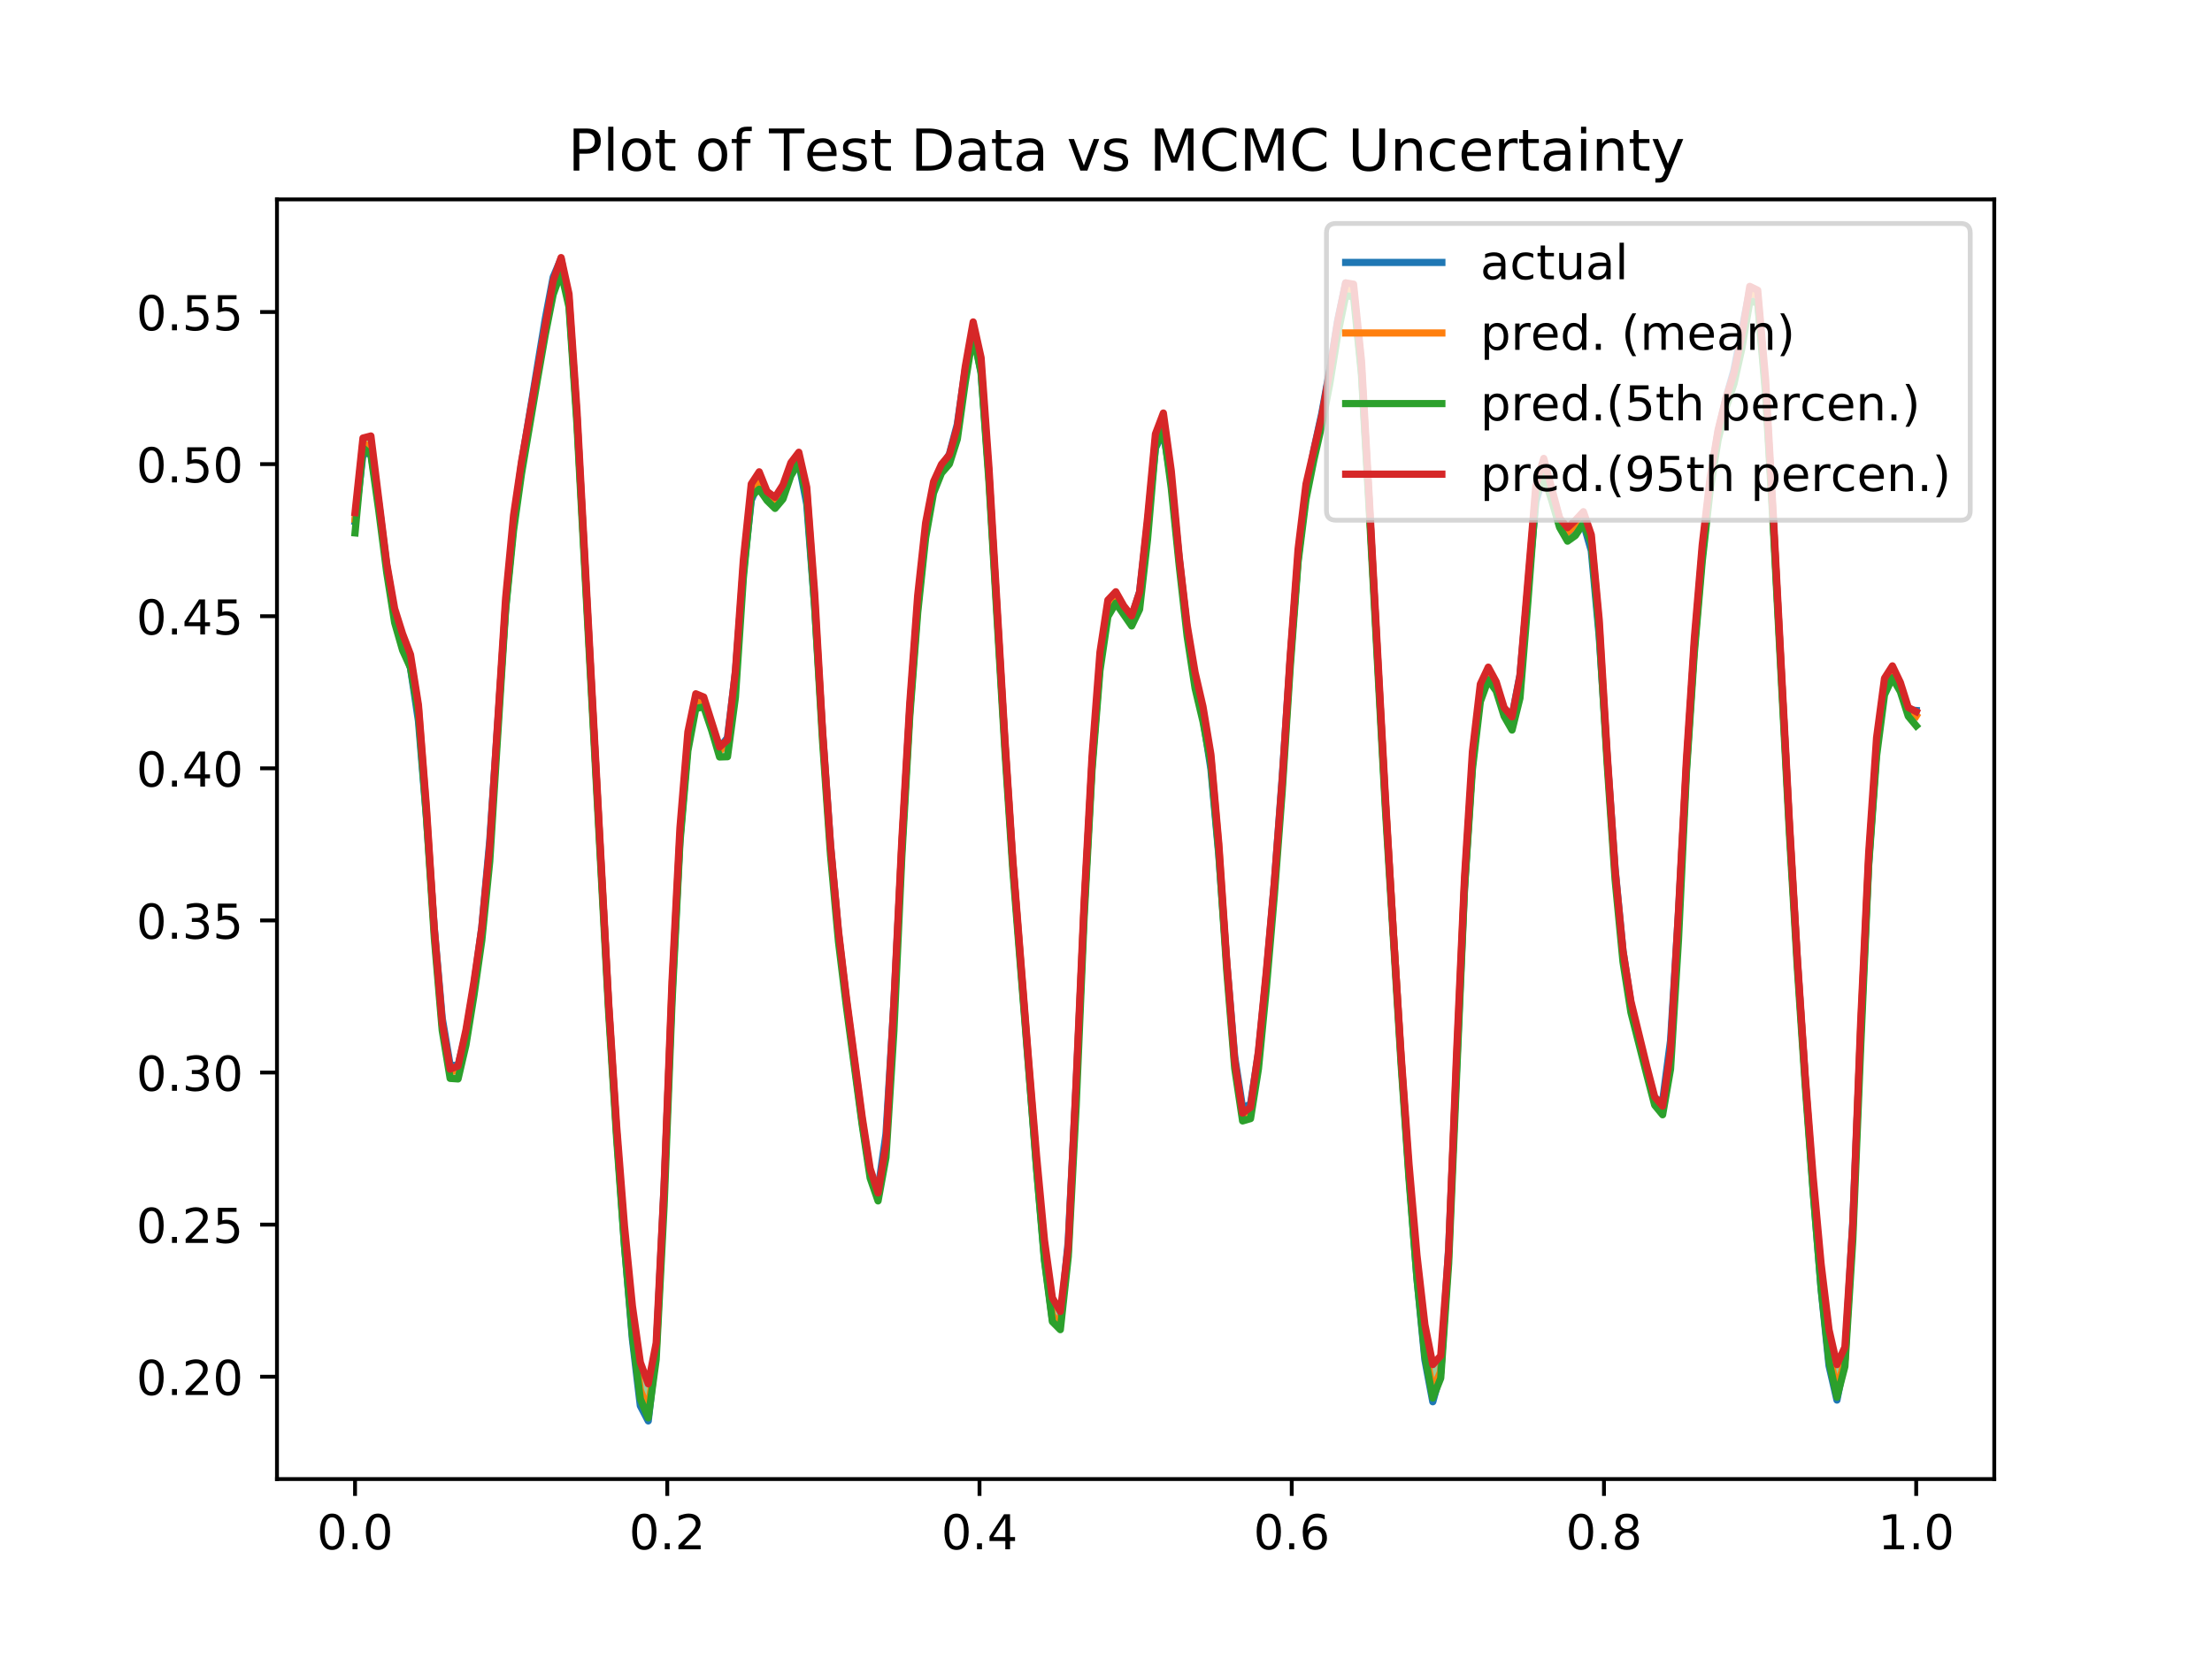 <?xml version="1.0" encoding="utf-8" standalone="no"?>
<!DOCTYPE svg PUBLIC "-//W3C//DTD SVG 1.1//EN"
  "http://www.w3.org/Graphics/SVG/1.1/DTD/svg11.dtd">
<!-- Created with matplotlib (http://matplotlib.org/) -->
<svg height="345pt" version="1.1" viewBox="0 0 460 345" width="460pt" xmlns="http://www.w3.org/2000/svg" xmlns:xlink="http://www.w3.org/1999/xlink">
 <defs>
  <style type="text/css">
*{stroke-linecap:butt;stroke-linejoin:round;}
  </style>
 </defs>
 <g id="figure_1">
  <g id="patch_1">
   <path d="M 0 345.6 
L 460.8 345.6 
L 460.8 0 
L 0 0 
z
" style="fill:#ffffff;"/>
  </g>
  <g id="axes_1">
   <g id="patch_2">
    <path d="M 57.6 307.584 
L 414.72 307.584 
L 414.72 41.472 
L 57.6 41.472 
z
" style="fill:#ffffff;"/>
   </g>
   <g id="PolyCollection_1">
    <path clip-path="url(#pab646704be)" d="M 73.833 106.602 
L 73.833 110.821 
L 75.481 93.166 
L 77.129 94.548 
L 78.777 106.26 
L 80.425 119.095 
L 82.073 129.492 
L 83.721 135.226 
L 85.369 138.865 
L 87.017 148.386 
L 88.665 169.626 
L 90.313 194.982 
L 91.961 214.279 
L 93.609 224.256 
L 95.257 224.369 
L 96.905 217.286 
L 98.553 207.055 
L 100.201 195.523 
L 101.849 179.102 
L 103.497 153.051 
L 105.145 126.848 
L 106.793 110.342 
L 108.441 98.57 
L 110.089 88.546 
L 111.737 79.072 
L 113.385 69.628 
L 115.033 61.261 
L 116.681 56.599 
L 118.329 63.862 
L 119.977 88.243 
L 121.625 119.252 
L 123.273 151.01 
L 124.92 181.8 
L 126.568 210.507 
L 128.216 236.493 
L 129.864 259.095 
L 131.512 277.751 
L 133.16 290.906 
L 134.808 294.85 
L 136.456 282.717 
L 138.104 250.785 
L 139.752 208.433 
L 141.4 175.205 
L 143.048 156.138 
L 144.696 147.35 
L 146.344 146.989 
L 147.992 151.865 
L 149.64 157.417 
L 151.288 157.364 
L 152.936 145.001 
L 154.584 120.185 
L 156.232 103.183 
L 157.88 101.737 
L 159.528 104.101 
L 161.176 105.723 
L 162.824 103.773 
L 164.472 98.92 
L 166.12 96.207 
L 167.768 103.233 
L 169.416 126.095 
L 171.064 154.24 
L 172.712 177.8 
L 174.36 195.788 
L 176.008 209.306 
L 177.656 221.525 
L 179.304 233.975 
L 180.952 244.981 
L 182.6 249.735 
L 184.248 240.686 
L 185.896 214.37 
L 187.544 178.078 
L 189.192 148.986 
L 190.84 127.426 
L 192.488 111.865 
L 194.136 102.532 
L 195.784 98.399 
L 197.432 96.494 
L 199.08 91.334 
L 200.728 79.549 
L 202.376 69.495 
L 204.024 77.584 
L 205.672 100.365 
L 207.32 128.096 
L 208.968 156.001 
L 210.616 180.897 
L 212.264 202.204 
L 213.912 222.176 
L 215.56 243.089 
L 217.208 262.172 
L 218.856 274.849 
L 220.504 276.511 
L 222.152 261.352 
L 223.8 229.929 
L 225.448 190.895 
L 227.096 160.112 
L 228.744 139.468 
L 230.392 128.23 
L 232.04 125.418 
L 233.688 127.717 
L 235.336 130.169 
L 236.984 126.72 
L 238.632 112.229 
L 240.28 93.001 
L 241.928 89.148 
L 243.576 101.525 
L 245.224 117.603 
L 246.872 132.333 
L 248.52 143.114 
L 250.168 150.034 
L 251.816 158.931 
L 253.464 177.396 
L 255.112 201.9 
L 256.76 222.116 
L 258.408 233.106 
L 260.056 232.625 
L 261.704 222.258 
L 263.352 205.416 
L 265 186.284 
L 266.648 164.487 
L 268.296 138.958 
L 269.944 116.9 
L 271.592 103.798 
L 273.24 95.576 
L 274.888 88.373 
L 276.536 79.803 
L 278.184 69.591 
L 279.832 61.55 
L 281.48 61.662 
L 283.128 77.88 
L 284.776 106.749 
L 286.424 137.916 
L 288.072 167.78 
L 289.72 195.44 
L 291.368 221.333 
L 293.016 245.197 
L 294.664 265.826 
L 296.312 281.914 
L 297.96 290.729 
L 299.608 286.598 
L 301.256 262.782 
L 302.904 224.443 
L 304.552 184.89 
L 306.2 159.954 
L 307.848 145.92 
L 309.496 141.357 
L 311.144 143.692 
L 312.792 148.946 
L 314.44 151.817 
L 316.088 145.168 
L 317.736 125.126 
L 319.384 103.302 
L 321.032 99.017 
L 322.68 104.032 
L 324.328 109.671 
L 325.976 112.54 
L 327.624 111.361 
L 329.272 108.833 
L 330.92 112.863 
L 332.568 131.385 
L 334.216 158.803 
L 335.864 182.877 
L 337.512 200.028 
L 339.16 210.534 
L 340.808 217.177 
L 342.456 223.497 
L 344.104 229.821 
L 345.752 231.822 
L 347.4 222.331 
L 349.047 195.553 
L 350.695 160.816 
L 352.343 135.81 
L 353.991 116.688 
L 355.639 101.922 
L 357.287 91.496 
L 358.935 84.79 
L 360.583 79.831 
L 362.231 72.452 
L 363.879 62.723 
L 365.527 62.897 
L 367.175 82.232 
L 368.823 110.647 
L 370.471 142.298 
L 372.119 173.352 
L 373.767 201.322 
L 375.415 225.849 
L 377.063 247.951 
L 378.711 267.82 
L 380.359 283.128 
L 382.007 290.551 
L 383.655 284.186 
L 385.303 257.818 
L 386.951 217.547 
L 388.599 180.041 
L 390.247 157.228 
L 391.895 144.502 
L 393.543 140.951 
L 395.191 143.835 
L 396.839 148.953 
L 398.487 150.93 
L 398.487 147.993 
L 398.487 147.993 
L 396.839 147.125 
L 395.191 141.915 
L 393.543 138.474 
L 391.895 141.048 
L 390.247 153.4 
L 388.599 177.476 
L 386.951 212.294 
L 385.303 254.577 
L 383.655 280.147 
L 382.007 283.78 
L 380.359 276.519 
L 378.711 262.842 
L 377.063 244.87 
L 375.415 223.845 
L 373.767 199.238 
L 372.119 170.851 
L 370.471 139.569 
L 368.823 108.067 
L 367.175 78.965 
L 365.527 60.358 
L 363.879 59.555 
L 362.231 69.75 
L 360.583 77.585 
L 358.935 82.766 
L 357.287 89.417 
L 355.639 99.272 
L 353.991 113.318 
L 352.343 132.826 
L 350.695 158.081 
L 349.047 189.548 
L 347.4 218.402 
L 345.752 230.022 
L 344.104 228.095 
L 342.456 221.758 
L 340.808 215.215 
L 339.16 208.228 
L 337.512 197.773 
L 335.864 180.939 
L 334.216 156.617 
L 332.568 128.919 
L 330.92 111.215 
L 329.272 106.41 
L 327.624 108.182 
L 325.976 109.742 
L 324.328 107.696 
L 322.68 101.387 
L 321.032 95.335 
L 319.384 101.061 
L 317.736 120.297 
L 316.088 140.477 
L 314.44 149.087 
L 312.792 147.15 
L 311.144 141.773 
L 309.496 138.738 
L 307.848 142.261 
L 306.2 156.29 
L 304.552 182.523 
L 302.904 219.095 
L 301.256 260.073 
L 299.608 281.941 
L 297.96 283.769 
L 296.312 275.45 
L 294.664 261.025 
L 293.016 242.123 
L 291.368 219.364 
L 289.72 193.401 
L 288.072 165.205 
L 286.424 135.157 
L 284.776 104.023 
L 283.128 75.016 
L 281.48 59.094 
L 279.832 58.828 
L 278.184 66.871 
L 276.536 77.191 
L 274.888 86.373 
L 273.24 93.364 
L 271.592 100.66 
L 269.944 114.198 
L 268.296 136.576 
L 266.648 162.176 
L 265 183.594 
L 263.352 201.91 
L 261.704 218.566 
L 260.056 230.291 
L 258.408 231.469 
L 256.76 220.46 
L 255.112 199.947 
L 253.464 175.52 
L 251.816 156.886 
L 250.168 146.936 
L 248.52 139.809 
L 246.872 129.933 
L 245.224 115.763 
L 243.576 97.932 
L 241.928 85.891 
L 240.28 90.239 
L 238.632 107.742 
L 236.984 123.117 
L 235.336 128.085 
L 233.688 125.984 
L 232.04 123.062 
L 230.392 124.796 
L 228.744 135.628 
L 227.096 157.215 
L 225.448 187.619 
L 223.8 224.738 
L 222.152 259.079 
L 220.504 272.733 
L 218.856 269.91 
L 217.208 257.92 
L 215.56 240.363 
L 213.912 220.574 
L 212.264 200.363 
L 210.616 178.75 
L 208.968 153.532 
L 207.32 125.695 
L 205.672 97.375 
L 204.024 74.378 
L 202.376 66.95 
L 200.728 76.259 
L 199.08 88.752 
L 197.432 94.593 
L 195.784 96.556 
L 194.136 100.166 
L 192.488 108.738 
L 190.84 123.818 
L 189.192 146.211 
L 187.544 174.669 
L 185.896 208.418 
L 184.248 237.887 
L 182.6 248.079 
L 180.952 243.002 
L 179.304 232.313 
L 177.656 219.933 
L 176.008 207.385 
L 174.36 193.534 
L 172.712 175.711 
L 171.064 152.075 
L 169.416 123.333 
L 167.768 101.328 
L 166.12 94.049 
L 164.472 96.217 
L 162.824 100.831 
L 161.176 103.422 
L 159.528 102.231 
L 157.88 98.118 
L 156.232 100.634 
L 154.584 116.415 
L 152.936 139.548 
L 151.288 153.886 
L 149.64 155.351 
L 147.992 150.132 
L 146.344 144.954 
L 144.696 144.277 
L 143.048 152.228 
L 141.4 172.185 
L 139.752 204.016 
L 138.104 246.576 
L 136.456 279.289 
L 134.808 287.771 
L 133.16 283.304 
L 131.512 271.589 
L 129.864 254.957 
L 128.216 233.883 
L 126.568 208.409 
L 124.92 179.385 
L 123.273 148.162 
L 121.625 116.464 
L 119.977 85.22 
L 118.329 61.129 
L 116.681 53.568 
L 115.033 58.423 
L 113.385 66.967 
L 111.737 76.639 
L 110.089 86.563 
L 108.441 96.055 
L 106.793 107.165 
L 105.145 124.414 
L 103.497 149.592 
L 101.849 175.84 
L 100.201 192.888 
L 98.553 204.22 
L 96.905 214.138 
L 95.257 221.692 
L 93.609 222.336 
L 91.961 212.59 
L 90.313 193.168 
L 88.665 167.675 
L 87.017 146.592 
L 85.369 136.126 
L 83.721 131.807 
L 82.073 126.571 
L 80.425 117.191 
L 78.777 103.522 
L 77.129 90.666 
L 75.481 91.094 
L 73.833 106.602 
z
" style="fill:#008000;fill-opacity:0.4;"/>
   </g>
   <g id="matplotlib.axis_1">
    <g id="xtick_1">
     <g id="line2d_1">
      <defs>
       <path d="M 0 0 
L 0 3.5 
" id="m52c4282274" style="stroke:#000000;stroke-width:0.8;"/>
      </defs>
      <g>
       <use style="stroke:#000000;stroke-width:0.8;" x="73.833" xlink:href="#m52c4282274" y="307.584"/>
      </g>
     </g>
     <g id="text_1">
      <!-- 0.0 -->
      <defs>
       <path d="M 31.781 66.406 
Q 24.172 66.406 20.328 58.906 
Q 16.5 51.422 16.5 36.375 
Q 16.5 21.391 20.328 13.891 
Q 24.172 6.391 31.781 6.391 
Q 39.453 6.391 43.281 13.891 
Q 47.125 21.391 47.125 36.375 
Q 47.125 51.422 43.281 58.906 
Q 39.453 66.406 31.781 66.406 
M 31.781 74.219 
Q 44.047 74.219 50.516 64.516 
Q 56.984 54.828 56.984 36.375 
Q 56.984 17.969 50.516 8.266 
Q 44.047 -1.422 31.781 -1.422 
Q 19.531 -1.422 13.062 8.266 
Q 6.594 17.969 6.594 36.375 
Q 6.594 54.828 13.062 64.516 
Q 19.531 74.219 31.781 74.219 
" id="DejaVuSans-30"/>
       <path d="M 10.688 12.406 
L 21 12.406 
L 21 0 
L 10.688 0 
z
" id="DejaVuSans-2e"/>
      </defs>
      <g transform="translate(65.881 322.182)scale(0.1 -0.1)">
       <use xlink:href="#DejaVuSans-30"/>
       <use x="63.623" xlink:href="#DejaVuSans-2e"/>
       <use x="95.41" xlink:href="#DejaVuSans-30"/>
      </g>
     </g>
    </g>
    <g id="xtick_2">
     <g id="line2d_2">
      <g>
       <use style="stroke:#000000;stroke-width:0.8;" x="138.764" xlink:href="#m52c4282274" y="307.584"/>
      </g>
     </g>
     <g id="text_2">
      <!-- 0.2 -->
      <defs>
       <path d="M 19.188 8.297 
L 53.609 8.297 
L 53.609 0 
L 7.328 0 
L 7.328 8.297 
Q 12.938 14.109 22.625 23.891 
Q 32.328 33.688 34.812 36.531 
Q 39.547 41.844 41.422 45.531 
Q 43.312 49.219 43.312 52.781 
Q 43.312 58.594 39.234 62.25 
Q 35.156 65.922 28.609 65.922 
Q 23.969 65.922 18.812 64.312 
Q 13.672 62.703 7.812 59.422 
L 7.812 69.391 
Q 13.766 71.781 18.938 73 
Q 24.125 74.219 28.422 74.219 
Q 39.75 74.219 46.484 68.547 
Q 53.219 62.891 53.219 53.422 
Q 53.219 48.922 51.531 44.891 
Q 49.859 40.875 45.406 35.406 
Q 44.188 33.984 37.641 27.219 
Q 31.109 20.453 19.188 8.297 
" id="DejaVuSans-32"/>
      </defs>
      <g transform="translate(130.812 322.182)scale(0.1 -0.1)">
       <use xlink:href="#DejaVuSans-30"/>
       <use x="63.623" xlink:href="#DejaVuSans-2e"/>
       <use x="95.41" xlink:href="#DejaVuSans-32"/>
      </g>
     </g>
    </g>
    <g id="xtick_3">
     <g id="line2d_3">
      <g>
       <use style="stroke:#000000;stroke-width:0.8;" x="203.695" xlink:href="#m52c4282274" y="307.584"/>
      </g>
     </g>
     <g id="text_3">
      <!-- 0.4 -->
      <defs>
       <path d="M 37.797 64.312 
L 12.891 25.391 
L 37.797 25.391 
z
M 35.203 72.906 
L 47.609 72.906 
L 47.609 25.391 
L 58.016 25.391 
L 58.016 17.188 
L 47.609 17.188 
L 47.609 0 
L 37.797 0 
L 37.797 17.188 
L 4.891 17.188 
L 4.891 26.703 
z
" id="DejaVuSans-34"/>
      </defs>
      <g transform="translate(195.743 322.182)scale(0.1 -0.1)">
       <use xlink:href="#DejaVuSans-30"/>
       <use x="63.623" xlink:href="#DejaVuSans-2e"/>
       <use x="95.41" xlink:href="#DejaVuSans-34"/>
      </g>
     </g>
    </g>
    <g id="xtick_4">
     <g id="line2d_4">
      <g>
       <use style="stroke:#000000;stroke-width:0.8;" x="268.625" xlink:href="#m52c4282274" y="307.584"/>
      </g>
     </g>
     <g id="text_4">
      <!-- 0.6 -->
      <defs>
       <path d="M 33.016 40.375 
Q 26.375 40.375 22.484 35.828 
Q 18.609 31.297 18.609 23.391 
Q 18.609 15.531 22.484 10.953 
Q 26.375 6.391 33.016 6.391 
Q 39.656 6.391 43.531 10.953 
Q 47.406 15.531 47.406 23.391 
Q 47.406 31.297 43.531 35.828 
Q 39.656 40.375 33.016 40.375 
M 52.594 71.297 
L 52.594 62.312 
Q 48.875 64.062 45.094 64.984 
Q 41.312 65.922 37.594 65.922 
Q 27.828 65.922 22.672 59.328 
Q 17.531 52.734 16.797 39.406 
Q 19.672 43.656 24.016 45.922 
Q 28.375 48.188 33.594 48.188 
Q 44.578 48.188 50.953 41.516 
Q 57.328 34.859 57.328 23.391 
Q 57.328 12.156 50.688 5.359 
Q 44.047 -1.422 33.016 -1.422 
Q 20.359 -1.422 13.672 8.266 
Q 6.984 17.969 6.984 36.375 
Q 6.984 53.656 15.188 63.938 
Q 23.391 74.219 37.203 74.219 
Q 40.922 74.219 44.703 73.484 
Q 48.484 72.75 52.594 71.297 
" id="DejaVuSans-36"/>
      </defs>
      <g transform="translate(260.674 322.182)scale(0.1 -0.1)">
       <use xlink:href="#DejaVuSans-30"/>
       <use x="63.623" xlink:href="#DejaVuSans-2e"/>
       <use x="95.41" xlink:href="#DejaVuSans-36"/>
      </g>
     </g>
    </g>
    <g id="xtick_5">
     <g id="line2d_5">
      <g>
       <use style="stroke:#000000;stroke-width:0.8;" x="333.556" xlink:href="#m52c4282274" y="307.584"/>
      </g>
     </g>
     <g id="text_5">
      <!-- 0.8 -->
      <defs>
       <path d="M 31.781 34.625 
Q 24.75 34.625 20.719 30.859 
Q 16.703 27.094 16.703 20.516 
Q 16.703 13.922 20.719 10.156 
Q 24.75 6.391 31.781 6.391 
Q 38.812 6.391 42.859 10.172 
Q 46.922 13.969 46.922 20.516 
Q 46.922 27.094 42.891 30.859 
Q 38.875 34.625 31.781 34.625 
M 21.922 38.812 
Q 15.578 40.375 12.031 44.719 
Q 8.5 49.078 8.5 55.328 
Q 8.5 64.062 14.719 69.141 
Q 20.953 74.219 31.781 74.219 
Q 42.672 74.219 48.875 69.141 
Q 55.078 64.062 55.078 55.328 
Q 55.078 49.078 51.531 44.719 
Q 48 40.375 41.703 38.812 
Q 48.828 37.156 52.797 32.312 
Q 56.781 27.484 56.781 20.516 
Q 56.781 9.906 50.312 4.234 
Q 43.844 -1.422 31.781 -1.422 
Q 19.734 -1.422 13.25 4.234 
Q 6.781 9.906 6.781 20.516 
Q 6.781 27.484 10.781 32.312 
Q 14.797 37.156 21.922 38.812 
M 18.312 54.391 
Q 18.312 48.734 21.844 45.562 
Q 25.391 42.391 31.781 42.391 
Q 38.141 42.391 41.719 45.562 
Q 45.312 48.734 45.312 54.391 
Q 45.312 60.062 41.719 63.234 
Q 38.141 66.406 31.781 66.406 
Q 25.391 66.406 21.844 63.234 
Q 18.312 60.062 18.312 54.391 
" id="DejaVuSans-38"/>
      </defs>
      <g transform="translate(325.605 322.182)scale(0.1 -0.1)">
       <use xlink:href="#DejaVuSans-30"/>
       <use x="63.623" xlink:href="#DejaVuSans-2e"/>
       <use x="95.41" xlink:href="#DejaVuSans-38"/>
      </g>
     </g>
    </g>
    <g id="xtick_6">
     <g id="line2d_6">
      <g>
       <use style="stroke:#000000;stroke-width:0.8;" x="398.487" xlink:href="#m52c4282274" y="307.584"/>
      </g>
     </g>
     <g id="text_6">
      <!-- 1.0 -->
      <defs>
       <path d="M 12.406 8.297 
L 28.516 8.297 
L 28.516 63.922 
L 10.984 60.406 
L 10.984 69.391 
L 28.422 72.906 
L 38.281 72.906 
L 38.281 8.297 
L 54.391 8.297 
L 54.391 0 
L 12.406 0 
z
" id="DejaVuSans-31"/>
      </defs>
      <g transform="translate(390.536 322.182)scale(0.1 -0.1)">
       <use xlink:href="#DejaVuSans-31"/>
       <use x="63.623" xlink:href="#DejaVuSans-2e"/>
       <use x="95.41" xlink:href="#DejaVuSans-30"/>
      </g>
     </g>
    </g>
   </g>
   <g id="matplotlib.axis_2">
    <g id="ytick_1">
     <g id="line2d_7">
      <defs>
       <path d="M 0 0 
L -3.5 0 
" id="ma24a7fe8d6" style="stroke:#000000;stroke-width:0.8;"/>
      </defs>
      <g>
       <use style="stroke:#000000;stroke-width:0.8;" x="57.6" xlink:href="#ma24a7fe8d6" y="286.299"/>
      </g>
     </g>
     <g id="text_7">
      <!-- 0.20 -->
      <g transform="translate(28.334 290.099)scale(0.1 -0.1)">
       <use xlink:href="#DejaVuSans-30"/>
       <use x="63.623" xlink:href="#DejaVuSans-2e"/>
       <use x="95.41" xlink:href="#DejaVuSans-32"/>
       <use x="159.033" xlink:href="#DejaVuSans-30"/>
      </g>
     </g>
    </g>
    <g id="ytick_2">
     <g id="line2d_8">
      <g>
       <use style="stroke:#000000;stroke-width:0.8;" x="57.6" xlink:href="#ma24a7fe8d6" y="254.669"/>
      </g>
     </g>
     <g id="text_8">
      <!-- 0.25 -->
      <defs>
       <path d="M 10.797 72.906 
L 49.516 72.906 
L 49.516 64.594 
L 19.828 64.594 
L 19.828 46.734 
Q 21.969 47.469 24.109 47.828 
Q 26.266 48.188 28.422 48.188 
Q 40.625 48.188 47.75 41.5 
Q 54.891 34.812 54.891 23.391 
Q 54.891 11.625 47.562 5.094 
Q 40.234 -1.422 26.906 -1.422 
Q 22.312 -1.422 17.547 -0.641 
Q 12.797 0.141 7.719 1.703 
L 7.719 11.625 
Q 12.109 9.234 16.797 8.062 
Q 21.484 6.891 26.703 6.891 
Q 35.156 6.891 40.078 11.328 
Q 45.016 15.766 45.016 23.391 
Q 45.016 31 40.078 35.438 
Q 35.156 39.891 26.703 39.891 
Q 22.75 39.891 18.812 39.016 
Q 14.891 38.141 10.797 36.281 
z
" id="DejaVuSans-35"/>
      </defs>
      <g transform="translate(28.334 258.468)scale(0.1 -0.1)">
       <use xlink:href="#DejaVuSans-30"/>
       <use x="63.623" xlink:href="#DejaVuSans-2e"/>
       <use x="95.41" xlink:href="#DejaVuSans-32"/>
       <use x="159.033" xlink:href="#DejaVuSans-35"/>
      </g>
     </g>
    </g>
    <g id="ytick_3">
     <g id="line2d_9">
      <g>
       <use style="stroke:#000000;stroke-width:0.8;" x="57.6" xlink:href="#ma24a7fe8d6" y="223.038"/>
      </g>
     </g>
     <g id="text_9">
      <!-- 0.30 -->
      <defs>
       <path d="M 40.578 39.312 
Q 47.656 37.797 51.625 33 
Q 55.609 28.219 55.609 21.188 
Q 55.609 10.406 48.188 4.484 
Q 40.766 -1.422 27.094 -1.422 
Q 22.516 -1.422 17.656 -0.516 
Q 12.797 0.391 7.625 2.203 
L 7.625 11.719 
Q 11.719 9.328 16.594 8.109 
Q 21.484 6.891 26.812 6.891 
Q 36.078 6.891 40.938 10.547 
Q 45.797 14.203 45.797 21.188 
Q 45.797 27.641 41.281 31.266 
Q 36.766 34.906 28.719 34.906 
L 20.219 34.906 
L 20.219 43.016 
L 29.109 43.016 
Q 36.375 43.016 40.234 45.922 
Q 44.094 48.828 44.094 54.297 
Q 44.094 59.906 40.109 62.906 
Q 36.141 65.922 28.719 65.922 
Q 24.656 65.922 20.016 65.031 
Q 15.375 64.156 9.812 62.312 
L 9.812 71.094 
Q 15.438 72.656 20.344 73.438 
Q 25.25 74.219 29.594 74.219 
Q 40.828 74.219 47.359 69.109 
Q 53.906 64.016 53.906 55.328 
Q 53.906 49.266 50.438 45.094 
Q 46.969 40.922 40.578 39.312 
" id="DejaVuSans-33"/>
      </defs>
      <g transform="translate(28.334 226.837)scale(0.1 -0.1)">
       <use xlink:href="#DejaVuSans-30"/>
       <use x="63.623" xlink:href="#DejaVuSans-2e"/>
       <use x="95.41" xlink:href="#DejaVuSans-33"/>
       <use x="159.033" xlink:href="#DejaVuSans-30"/>
      </g>
     </g>
    </g>
    <g id="ytick_4">
     <g id="line2d_10">
      <g>
       <use style="stroke:#000000;stroke-width:0.8;" x="57.6" xlink:href="#ma24a7fe8d6" y="191.408"/>
      </g>
     </g>
     <g id="text_10">
      <!-- 0.35 -->
      <g transform="translate(28.334 195.207)scale(0.1 -0.1)">
       <use xlink:href="#DejaVuSans-30"/>
       <use x="63.623" xlink:href="#DejaVuSans-2e"/>
       <use x="95.41" xlink:href="#DejaVuSans-33"/>
       <use x="159.033" xlink:href="#DejaVuSans-35"/>
      </g>
     </g>
    </g>
    <g id="ytick_5">
     <g id="line2d_11">
      <g>
       <use style="stroke:#000000;stroke-width:0.8;" x="57.6" xlink:href="#ma24a7fe8d6" y="159.777"/>
      </g>
     </g>
     <g id="text_11">
      <!-- 0.40 -->
      <g transform="translate(28.334 163.576)scale(0.1 -0.1)">
       <use xlink:href="#DejaVuSans-30"/>
       <use x="63.623" xlink:href="#DejaVuSans-2e"/>
       <use x="95.41" xlink:href="#DejaVuSans-34"/>
       <use x="159.033" xlink:href="#DejaVuSans-30"/>
      </g>
     </g>
    </g>
    <g id="ytick_6">
     <g id="line2d_12">
      <g>
       <use style="stroke:#000000;stroke-width:0.8;" x="57.6" xlink:href="#ma24a7fe8d6" y="128.146"/>
      </g>
     </g>
     <g id="text_12">
      <!-- 0.45 -->
      <g transform="translate(28.334 131.946)scale(0.1 -0.1)">
       <use xlink:href="#DejaVuSans-30"/>
       <use x="63.623" xlink:href="#DejaVuSans-2e"/>
       <use x="95.41" xlink:href="#DejaVuSans-34"/>
       <use x="159.033" xlink:href="#DejaVuSans-35"/>
      </g>
     </g>
    </g>
    <g id="ytick_7">
     <g id="line2d_13">
      <g>
       <use style="stroke:#000000;stroke-width:0.8;" x="57.6" xlink:href="#ma24a7fe8d6" y="96.516"/>
      </g>
     </g>
     <g id="text_13">
      <!-- 0.50 -->
      <g transform="translate(28.334 100.315)scale(0.1 -0.1)">
       <use xlink:href="#DejaVuSans-30"/>
       <use x="63.623" xlink:href="#DejaVuSans-2e"/>
       <use x="95.41" xlink:href="#DejaVuSans-35"/>
       <use x="159.033" xlink:href="#DejaVuSans-30"/>
      </g>
     </g>
    </g>
    <g id="ytick_8">
     <g id="line2d_14">
      <g>
       <use style="stroke:#000000;stroke-width:0.8;" x="57.6" xlink:href="#ma24a7fe8d6" y="64.885"/>
      </g>
     </g>
     <g id="text_14">
      <!-- 0.55 -->
      <g transform="translate(28.334 68.684)scale(0.1 -0.1)">
       <use xlink:href="#DejaVuSans-30"/>
       <use x="63.623" xlink:href="#DejaVuSans-2e"/>
       <use x="95.41" xlink:href="#DejaVuSans-35"/>
       <use x="159.033" xlink:href="#DejaVuSans-35"/>
      </g>
     </g>
    </g>
   </g>
   <g id="line2d_15">
    <path clip-path="url(#pab646704be)" d="M 73.833 108.411 
L 75.481 94.412 
L 77.129 94.231 
L 78.777 104.685 
L 80.425 117.629 
L 82.073 127.697 
L 83.721 133.691 
L 85.369 138.925 
L 87.017 149.905 
L 88.665 169.829 
L 90.313 193.019 
L 91.961 211.743 
L 93.609 221.518 
L 95.257 221.609 
L 96.905 214.855 
L 98.553 204.99 
L 100.201 192.763 
L 101.849 174.799 
L 105.145 126.436 
L 106.793 108.833 
L 108.441 96.442 
L 113.385 66.372 
L 115.033 57.658 
L 116.681 53.8 
L 118.329 62.977 
L 119.977 86.867 
L 126.568 209.165 
L 128.216 235.382 
L 129.864 258.77 
L 131.512 278.496 
L 133.16 292.331 
L 134.808 295.488 
L 136.456 280.782 
L 138.104 246.857 
L 139.752 206.699 
L 141.4 174.457 
L 143.048 154.725 
L 144.696 146.31 
L 146.344 146.29 
L 149.64 155.523 
L 151.288 153.409 
L 152.936 139.825 
L 154.584 118.989 
L 156.232 104.037 
L 157.88 100.308 
L 159.528 102.278 
L 161.176 103.706 
L 162.824 101.796 
L 164.472 97.741 
L 166.12 96.289 
L 167.768 104.844 
L 169.416 126.233 
L 171.064 152.49 
L 172.712 175.854 
L 174.36 193.997 
L 176.008 208.228 
L 179.304 233.455 
L 180.952 243.999 
L 182.6 247.4 
L 184.248 235.841 
L 185.896 208.594 
L 187.544 176.191 
L 189.192 147.576 
L 190.84 125.53 
L 192.488 110.255 
L 194.136 101.257 
L 195.784 97.096 
L 197.432 94.45 
L 199.08 88.224 
L 200.728 76.82 
L 202.376 69.419 
L 204.024 77.362 
L 205.672 99.189 
L 208.968 154.676 
L 210.616 179.463 
L 213.912 221.832 
L 215.56 242.771 
L 217.208 261.775 
L 218.856 274.495 
L 220.504 275.163 
L 222.152 258.04 
L 223.8 225.477 
L 225.448 189.237 
L 227.096 158.834 
L 228.744 137.948 
L 230.392 127.109 
L 232.04 124.586 
L 233.688 126.736 
L 235.336 128.268 
L 236.984 123.101 
L 238.632 108.787 
L 240.28 93.186 
L 241.928 89.81 
L 243.576 100.174 
L 245.224 116.146 
L 246.872 130.829 
L 248.52 141.367 
L 250.168 149.269 
L 251.816 159.914 
L 253.464 177.905 
L 255.112 200.313 
L 256.76 219.728 
L 258.408 230.394 
L 260.056 229.609 
L 261.704 218.886 
L 263.352 202.595 
L 265 183.684 
L 266.648 161.689 
L 268.296 137.237 
L 269.944 116.187 
L 271.592 102.255 
L 273.24 93.495 
L 274.888 85.901 
L 276.536 76.806 
L 278.184 66.61 
L 279.832 58.859 
L 281.48 60.342 
L 283.128 77.171 
L 284.776 105.336 
L 288.072 166.497 
L 291.368 220.264 
L 293.016 244.398 
L 294.664 265.823 
L 296.312 282.757 
L 297.96 291.502 
L 299.608 285.452 
L 301.256 259.541 
L 304.552 184.517 
L 306.2 158.66 
L 307.848 144.656 
L 309.496 140.485 
L 311.144 142.928 
L 312.792 147.705 
L 314.44 148.899 
L 316.088 140.389 
L 319.384 104.39 
L 321.032 98.645 
L 322.68 102.259 
L 324.328 107.864 
L 325.976 110.625 
L 327.624 109.782 
L 329.272 108.795 
L 330.92 114.529 
L 332.568 132.359 
L 334.216 157.375 
L 335.864 180.634 
L 337.512 197.734 
L 339.16 208.7 
L 340.808 216.188 
L 342.456 222.839 
L 344.104 228.577 
L 345.752 228.992 
L 347.4 216.408 
L 349.047 189.898 
L 350.695 159.872 
L 352.343 134.326 
L 353.991 114.663 
L 355.639 100.064 
L 357.287 89.747 
L 358.935 82.79 
L 360.583 76.932 
L 363.879 60.257 
L 365.527 62.56 
L 367.175 80.957 
L 368.823 109.475 
L 372.119 171.892 
L 373.767 199.78 
L 375.415 224.692 
L 377.063 247.492 
L 378.711 268.036 
L 380.359 284.005 
L 382.007 291.153 
L 383.655 282.652 
L 385.303 254.015 
L 386.951 214.59 
L 388.599 179.594 
L 390.247 155.758 
L 391.895 143.297 
L 393.543 140.136 
L 395.191 143.053 
L 396.839 147.619 
L 398.487 147.747 
L 398.487 147.747 
" style="fill:none;stroke:#1f77b4;stroke-linecap:square;stroke-width:1.5;"/>
   </g>
   <g id="line2d_16">
    <path clip-path="url(#pab646704be)" d="M 73.833 107.993 
L 75.481 92.123 
L 77.129 93.243 
L 78.777 105.098 
L 80.425 117.899 
L 82.073 127.527 
L 83.721 132.852 
L 85.369 137.036 
L 87.017 147.264 
L 88.665 168.508 
L 90.313 193.804 
L 91.961 213.185 
L 93.609 222.919 
L 95.257 222.46 
L 96.905 215.002 
L 98.553 205.082 
L 100.201 193.741 
L 101.849 176.719 
L 105.145 125.834 
L 106.793 109.272 
L 108.441 97.588 
L 113.385 68.014 
L 115.033 59.618 
L 116.681 54.86 
L 118.329 62.349 
L 119.977 86.892 
L 126.568 209.242 
L 128.216 235.268 
L 129.864 257.782 
L 131.512 276.209 
L 133.16 289.088 
L 134.808 293.053 
L 136.456 281.384 
L 138.104 247.914 
L 139.752 205.496 
L 141.4 173.961 
L 143.048 154.941 
L 144.696 146.275 
L 146.344 145.972 
L 147.992 150.832 
L 149.64 156.084 
L 151.288 154.862 
L 152.936 140.902 
L 154.584 117.834 
L 156.232 102.19 
L 157.88 100.51 
L 159.528 103.136 
L 161.176 104.23 
L 162.824 101.803 
L 164.472 97.157 
L 166.12 94.818 
L 167.768 102.206 
L 169.416 124.932 
L 171.064 152.999 
L 172.712 176.418 
L 174.36 194.213 
L 176.008 207.974 
L 179.304 232.966 
L 180.952 243.984 
L 182.6 248.802 
L 184.248 238.792 
L 185.896 209.819 
L 187.544 175.784 
L 189.192 147.939 
L 190.84 126.269 
L 192.488 110.783 
L 194.136 101.572 
L 195.784 97.47 
L 197.432 95.345 
L 199.08 89.694 
L 200.728 77.426 
L 202.376 68.009 
L 204.024 76.249 
L 205.672 99.113 
L 208.968 154.526 
L 210.616 179.451 
L 213.912 221.135 
L 215.56 241.981 
L 217.208 260.938 
L 218.856 273.559 
L 220.504 275.373 
L 222.152 259.947 
L 223.8 226.228 
L 225.448 188.815 
L 227.096 159.055 
L 228.744 138.242 
L 230.392 127.063 
L 232.04 124.4 
L 233.688 126.727 
L 235.336 128.856 
L 236.984 124.176 
L 238.632 109.059 
L 240.28 91.356 
L 241.928 87.99 
L 243.576 100.232 
L 245.224 116.465 
L 246.872 130.781 
L 248.52 140.829 
L 250.168 147.867 
L 251.816 157.639 
L 253.464 176.252 
L 255.112 200.677 
L 256.76 221.081 
L 258.408 231.986 
L 260.056 230.999 
L 261.704 219.542 
L 263.352 202.867 
L 265 184.461 
L 266.648 163.064 
L 268.296 137.662 
L 269.944 115.841 
L 271.592 102.734 
L 273.24 94.616 
L 274.888 87.241 
L 276.536 78.148 
L 278.184 67.96 
L 279.832 59.994 
L 281.48 60.215 
L 283.128 76.446 
L 284.776 105.442 
L 288.072 166.247 
L 291.368 220.128 
L 293.016 243.924 
L 294.664 264.452 
L 296.312 280.324 
L 297.96 289.02 
L 299.608 285.177 
L 301.256 261.144 
L 302.904 220.659 
L 304.552 183.738 
L 306.2 158.75 
L 307.848 144.779 
L 309.496 140.276 
L 311.144 142.631 
L 312.792 147.854 
L 314.44 149.938 
L 316.088 141.713 
L 319.384 102.226 
L 321.032 97.835 
L 322.68 102.93 
L 324.328 108.417 
L 325.976 110.69 
L 327.624 109.184 
L 329.272 107.278 
L 330.92 111.873 
L 332.568 130.225 
L 334.216 157.622 
L 335.864 181.575 
L 337.512 198.471 
L 339.16 208.878 
L 342.456 222.353 
L 344.104 228.7 
L 345.752 230.652 
L 347.4 219.466 
L 349.047 190.86 
L 350.695 159.293 
L 352.343 134.755 
L 353.991 115.578 
L 355.639 100.9 
L 357.287 90.497 
L 358.935 83.721 
L 360.583 78.467 
L 362.231 70.805 
L 363.879 60.794 
L 365.527 61.513 
L 367.175 80.772 
L 368.823 109.377 
L 372.119 171.847 
L 373.767 199.978 
L 375.415 224.634 
L 377.063 246.708 
L 378.711 266.428 
L 380.359 281.552 
L 382.007 288.867 
L 383.655 282.846 
L 385.303 255.719 
L 386.951 213.835 
L 388.599 178.922 
L 390.247 156.023 
L 391.895 143.375 
L 393.543 139.864 
L 395.191 142.781 
L 396.839 147.856 
L 398.487 148.897 
L 398.487 148.897 
" style="fill:none;stroke:#ff7f0e;stroke-linecap:square;stroke-width:1.5;"/>
   </g>
   <g id="line2d_17">
    <path clip-path="url(#pab646704be)" d="M 73.833 110.821 
L 75.481 93.166 
L 77.129 94.548 
L 78.777 106.26 
L 80.425 119.095 
L 82.073 129.492 
L 83.721 135.226 
L 85.369 138.865 
L 87.017 148.386 
L 88.665 169.626 
L 90.313 194.982 
L 91.961 214.279 
L 93.609 224.256 
L 95.257 224.369 
L 96.905 217.286 
L 98.553 207.055 
L 100.201 195.523 
L 101.849 179.102 
L 105.145 126.848 
L 106.793 110.342 
L 108.441 98.57 
L 111.737 79.072 
L 113.385 69.628 
L 115.033 61.261 
L 116.681 56.599 
L 118.329 63.862 
L 119.977 88.243 
L 126.568 210.507 
L 128.216 236.493 
L 129.864 259.095 
L 131.512 277.751 
L 133.16 290.906 
L 134.808 294.85 
L 136.456 282.717 
L 138.104 250.785 
L 139.752 208.433 
L 141.4 175.205 
L 143.048 156.138 
L 144.696 147.35 
L 146.344 146.989 
L 147.992 151.865 
L 149.64 157.417 
L 151.288 157.364 
L 152.936 145.001 
L 154.584 120.185 
L 156.232 103.183 
L 157.88 101.737 
L 159.528 104.101 
L 161.176 105.723 
L 162.824 103.773 
L 164.472 98.92 
L 166.12 96.207 
L 167.768 103.233 
L 169.416 126.095 
L 171.064 154.24 
L 172.712 177.8 
L 174.36 195.788 
L 176.008 209.306 
L 179.304 233.975 
L 180.952 244.981 
L 182.6 249.735 
L 184.248 240.686 
L 185.896 214.37 
L 187.544 178.078 
L 189.192 148.986 
L 190.84 127.426 
L 192.488 111.865 
L 194.136 102.532 
L 195.784 98.399 
L 197.432 96.494 
L 199.08 91.334 
L 200.728 79.549 
L 202.376 69.495 
L 204.024 77.584 
L 205.672 100.365 
L 208.968 156.001 
L 210.616 180.897 
L 213.912 222.176 
L 215.56 243.089 
L 217.208 262.172 
L 218.856 274.849 
L 220.504 276.511 
L 222.152 261.352 
L 223.8 229.929 
L 225.448 190.895 
L 227.096 160.112 
L 228.744 139.468 
L 230.392 128.23 
L 232.04 125.418 
L 235.336 130.169 
L 236.984 126.72 
L 238.632 112.229 
L 240.28 93.001 
L 241.928 89.148 
L 243.576 101.525 
L 245.224 117.603 
L 246.872 132.333 
L 248.52 143.114 
L 250.168 150.034 
L 251.816 158.931 
L 253.464 177.396 
L 255.112 201.9 
L 256.76 222.116 
L 258.408 233.106 
L 260.056 232.625 
L 261.704 222.258 
L 263.352 205.416 
L 265 186.284 
L 266.648 164.487 
L 268.296 138.958 
L 269.944 116.9 
L 271.592 103.798 
L 273.24 95.576 
L 274.888 88.373 
L 276.536 79.803 
L 278.184 69.591 
L 279.832 61.55 
L 281.48 61.662 
L 283.128 77.88 
L 284.776 106.749 
L 288.072 167.78 
L 291.368 221.333 
L 293.016 245.197 
L 294.664 265.826 
L 296.312 281.914 
L 297.96 290.729 
L 299.608 286.598 
L 301.256 262.782 
L 304.552 184.89 
L 306.2 159.954 
L 307.848 145.92 
L 309.496 141.357 
L 311.144 143.692 
L 312.792 148.946 
L 314.44 151.817 
L 316.088 145.168 
L 317.736 125.126 
L 319.384 103.302 
L 321.032 99.017 
L 322.68 104.032 
L 324.328 109.671 
L 325.976 112.54 
L 327.624 111.361 
L 329.272 108.833 
L 330.92 112.863 
L 332.568 131.385 
L 334.216 158.803 
L 335.864 182.877 
L 337.512 200.028 
L 339.16 210.534 
L 342.456 223.497 
L 344.104 229.821 
L 345.752 231.822 
L 347.4 222.331 
L 349.047 195.553 
L 350.695 160.816 
L 352.343 135.81 
L 353.991 116.688 
L 355.639 101.922 
L 357.287 91.496 
L 358.935 84.79 
L 360.583 79.831 
L 362.231 72.452 
L 363.879 62.723 
L 365.527 62.897 
L 367.175 82.232 
L 368.823 110.647 
L 372.119 173.352 
L 373.767 201.322 
L 375.415 225.849 
L 377.063 247.951 
L 378.711 267.82 
L 380.359 283.128 
L 382.007 290.551 
L 383.655 284.186 
L 385.303 257.818 
L 386.951 217.547 
L 388.599 180.041 
L 390.247 157.228 
L 391.895 144.502 
L 393.543 140.951 
L 395.191 143.835 
L 396.839 148.953 
L 398.487 150.93 
L 398.487 150.93 
" style="fill:none;stroke:#2ca02c;stroke-linecap:square;stroke-width:1.5;"/>
   </g>
   <g id="line2d_18">
    <path clip-path="url(#pab646704be)" d="M 73.833 106.602 
L 75.481 91.094 
L 77.129 90.666 
L 80.425 117.191 
L 82.073 126.571 
L 83.721 131.807 
L 85.369 136.126 
L 87.017 146.592 
L 88.665 167.675 
L 90.313 193.168 
L 91.961 212.59 
L 93.609 222.336 
L 95.257 221.692 
L 96.905 214.138 
L 98.553 204.22 
L 100.201 192.888 
L 101.849 175.84 
L 105.145 124.414 
L 106.793 107.165 
L 108.441 96.055 
L 115.033 58.423 
L 116.681 53.568 
L 118.329 61.129 
L 119.977 85.22 
L 126.568 208.409 
L 128.216 233.883 
L 129.864 254.957 
L 131.512 271.589 
L 133.16 283.304 
L 134.808 287.771 
L 136.456 279.289 
L 138.104 246.576 
L 139.752 204.016 
L 141.4 172.185 
L 143.048 152.228 
L 144.696 144.277 
L 146.344 144.954 
L 149.64 155.351 
L 151.288 153.886 
L 152.936 139.548 
L 154.584 116.415 
L 156.232 100.634 
L 157.88 98.118 
L 159.528 102.231 
L 161.176 103.422 
L 162.824 100.831 
L 164.472 96.217 
L 166.12 94.049 
L 167.768 101.328 
L 169.416 123.333 
L 171.064 152.075 
L 172.712 175.711 
L 174.36 193.534 
L 176.008 207.385 
L 179.304 232.313 
L 180.952 243.002 
L 182.6 248.079 
L 184.248 237.887 
L 185.896 208.418 
L 187.544 174.669 
L 189.192 146.211 
L 190.84 123.818 
L 192.488 108.738 
L 194.136 100.166 
L 195.784 96.556 
L 197.432 94.593 
L 199.08 88.752 
L 200.728 76.259 
L 202.376 66.95 
L 204.024 74.378 
L 205.672 97.375 
L 208.968 153.532 
L 210.616 178.75 
L 213.912 220.574 
L 215.56 240.363 
L 217.208 257.92 
L 218.856 269.91 
L 220.504 272.733 
L 222.152 259.079 
L 223.8 224.738 
L 225.448 187.619 
L 227.096 157.215 
L 228.744 135.628 
L 230.392 124.796 
L 232.04 123.062 
L 233.688 125.984 
L 235.336 128.085 
L 236.984 123.117 
L 238.632 107.742 
L 240.28 90.239 
L 241.928 85.891 
L 243.576 97.932 
L 245.224 115.763 
L 246.872 129.933 
L 248.52 139.809 
L 250.168 146.936 
L 251.816 156.886 
L 253.464 175.52 
L 255.112 199.947 
L 256.76 220.46 
L 258.408 231.469 
L 260.056 230.291 
L 261.704 218.566 
L 263.352 201.91 
L 265 183.594 
L 266.648 162.176 
L 268.296 136.576 
L 269.944 114.198 
L 271.592 100.66 
L 274.888 86.373 
L 276.536 77.191 
L 278.184 66.871 
L 279.832 58.828 
L 281.48 59.094 
L 283.128 75.016 
L 284.776 104.023 
L 288.072 165.205 
L 289.72 193.401 
L 291.368 219.364 
L 293.016 242.123 
L 294.664 261.025 
L 296.312 275.45 
L 297.96 283.769 
L 299.608 281.941 
L 301.256 260.073 
L 302.904 219.095 
L 304.552 182.523 
L 306.2 156.29 
L 307.848 142.261 
L 309.496 138.738 
L 311.144 141.773 
L 312.792 147.15 
L 314.44 149.087 
L 316.088 140.477 
L 319.384 101.061 
L 321.032 95.335 
L 324.328 107.696 
L 325.976 109.742 
L 327.624 108.182 
L 329.272 106.41 
L 330.92 111.215 
L 332.568 128.919 
L 334.216 156.617 
L 335.864 180.939 
L 337.512 197.773 
L 339.16 208.228 
L 342.456 221.758 
L 344.104 228.095 
L 345.752 230.022 
L 347.4 218.402 
L 349.047 189.548 
L 350.695 158.081 
L 352.343 132.826 
L 353.991 113.318 
L 355.639 99.272 
L 357.287 89.417 
L 358.935 82.766 
L 360.583 77.585 
L 362.231 69.75 
L 363.879 59.555 
L 365.527 60.358 
L 367.175 78.965 
L 368.823 108.067 
L 372.119 170.851 
L 373.767 199.238 
L 375.415 223.845 
L 377.063 244.87 
L 378.711 262.842 
L 380.359 276.519 
L 382.007 283.78 
L 383.655 280.147 
L 385.303 254.577 
L 386.951 212.294 
L 388.599 177.476 
L 390.247 153.4 
L 391.895 141.048 
L 393.543 138.474 
L 395.191 141.915 
L 396.839 147.125 
L 398.487 147.993 
L 398.487 147.993 
" style="fill:none;stroke:#d62728;stroke-linecap:square;stroke-width:1.5;"/>
   </g>
   <g id="patch_3">
    <path d="M 57.6 307.584 
L 57.6 41.472 
" style="fill:none;stroke:#000000;stroke-linecap:square;stroke-linejoin:miter;stroke-width:0.8;"/>
   </g>
   <g id="patch_4">
    <path d="M 414.72 307.584 
L 414.72 41.472 
" style="fill:none;stroke:#000000;stroke-linecap:square;stroke-linejoin:miter;stroke-width:0.8;"/>
   </g>
   <g id="patch_5">
    <path d="M 57.6 307.584 
L 414.72 307.584 
" style="fill:none;stroke:#000000;stroke-linecap:square;stroke-linejoin:miter;stroke-width:0.8;"/>
   </g>
   <g id="patch_6">
    <path d="M 57.6 41.472 
L 414.72 41.472 
" style="fill:none;stroke:#000000;stroke-linecap:square;stroke-linejoin:miter;stroke-width:0.8;"/>
   </g>
   <g id="text_15">
    <!-- Plot of Test Data vs MCMC Uncertainty  -->
    <defs>
     <path d="M 19.672 64.797 
L 19.672 37.406 
L 32.078 37.406 
Q 38.969 37.406 42.719 40.969 
Q 46.484 44.531 46.484 51.125 
Q 46.484 57.672 42.719 61.234 
Q 38.969 64.797 32.078 64.797 
z
M 9.812 72.906 
L 32.078 72.906 
Q 44.344 72.906 50.609 67.359 
Q 56.891 61.812 56.891 51.125 
Q 56.891 40.328 50.609 34.812 
Q 44.344 29.297 32.078 29.297 
L 19.672 29.297 
L 19.672 0 
L 9.812 0 
z
" id="DejaVuSans-50"/>
     <path d="M 9.422 75.984 
L 18.406 75.984 
L 18.406 0 
L 9.422 0 
z
" id="DejaVuSans-6c"/>
     <path d="M 30.609 48.391 
Q 23.391 48.391 19.188 42.75 
Q 14.984 37.109 14.984 27.297 
Q 14.984 17.484 19.156 11.844 
Q 23.344 6.203 30.609 6.203 
Q 37.797 6.203 41.984 11.859 
Q 46.188 17.531 46.188 27.297 
Q 46.188 37.016 41.984 42.703 
Q 37.797 48.391 30.609 48.391 
M 30.609 56 
Q 42.328 56 49.016 48.375 
Q 55.719 40.766 55.719 27.297 
Q 55.719 13.875 49.016 6.219 
Q 42.328 -1.422 30.609 -1.422 
Q 18.844 -1.422 12.172 6.219 
Q 5.516 13.875 5.516 27.297 
Q 5.516 40.766 12.172 48.375 
Q 18.844 56 30.609 56 
" id="DejaVuSans-6f"/>
     <path d="M 18.312 70.219 
L 18.312 54.688 
L 36.812 54.688 
L 36.812 47.703 
L 18.312 47.703 
L 18.312 18.016 
Q 18.312 11.328 20.141 9.422 
Q 21.969 7.516 27.594 7.516 
L 36.812 7.516 
L 36.812 0 
L 27.594 0 
Q 17.188 0 13.234 3.875 
Q 9.281 7.766 9.281 18.016 
L 9.281 47.703 
L 2.688 47.703 
L 2.688 54.688 
L 9.281 54.688 
L 9.281 70.219 
z
" id="DejaVuSans-74"/>
     <path id="DejaVuSans-20"/>
     <path d="M 37.109 75.984 
L 37.109 68.5 
L 28.516 68.5 
Q 23.688 68.5 21.797 66.547 
Q 19.922 64.594 19.922 59.516 
L 19.922 54.688 
L 34.719 54.688 
L 34.719 47.703 
L 19.922 47.703 
L 19.922 0 
L 10.891 0 
L 10.891 47.703 
L 2.297 47.703 
L 2.297 54.688 
L 10.891 54.688 
L 10.891 58.5 
Q 10.891 67.625 15.141 71.797 
Q 19.391 75.984 28.609 75.984 
z
" id="DejaVuSans-66"/>
     <path d="M -0.297 72.906 
L 61.375 72.906 
L 61.375 64.594 
L 35.5 64.594 
L 35.5 0 
L 25.594 0 
L 25.594 64.594 
L -0.297 64.594 
z
" id="DejaVuSans-54"/>
     <path d="M 56.203 29.594 
L 56.203 25.203 
L 14.891 25.203 
Q 15.484 15.922 20.484 11.062 
Q 25.484 6.203 34.422 6.203 
Q 39.594 6.203 44.453 7.469 
Q 49.312 8.734 54.109 11.281 
L 54.109 2.781 
Q 49.266 0.734 44.188 -0.344 
Q 39.109 -1.422 33.891 -1.422 
Q 20.797 -1.422 13.156 6.188 
Q 5.516 13.812 5.516 26.812 
Q 5.516 40.234 12.766 48.109 
Q 20.016 56 32.328 56 
Q 43.359 56 49.781 48.891 
Q 56.203 41.797 56.203 29.594 
M 47.219 32.234 
Q 47.125 39.594 43.094 43.984 
Q 39.062 48.391 32.422 48.391 
Q 24.906 48.391 20.391 44.141 
Q 15.875 39.891 15.188 32.172 
z
" id="DejaVuSans-65"/>
     <path d="M 44.281 53.078 
L 44.281 44.578 
Q 40.484 46.531 36.375 47.5 
Q 32.281 48.484 27.875 48.484 
Q 21.188 48.484 17.844 46.438 
Q 14.5 44.391 14.5 40.281 
Q 14.5 37.156 16.891 35.375 
Q 19.281 33.594 26.516 31.984 
L 29.594 31.297 
Q 39.156 29.25 43.188 25.516 
Q 47.219 21.781 47.219 15.094 
Q 47.219 7.469 41.188 3.016 
Q 35.156 -1.422 24.609 -1.422 
Q 20.219 -1.422 15.453 -0.562 
Q 10.688 0.297 5.422 2 
L 5.422 11.281 
Q 10.406 8.688 15.234 7.391 
Q 20.062 6.109 24.812 6.109 
Q 31.156 6.109 34.562 8.281 
Q 37.984 10.453 37.984 14.406 
Q 37.984 18.062 35.516 20.016 
Q 33.062 21.969 24.703 23.781 
L 21.578 24.516 
Q 13.234 26.266 9.516 29.906 
Q 5.812 33.547 5.812 39.891 
Q 5.812 47.609 11.281 51.797 
Q 16.75 56 26.812 56 
Q 31.781 56 36.172 55.266 
Q 40.578 54.547 44.281 53.078 
" id="DejaVuSans-73"/>
     <path d="M 19.672 64.797 
L 19.672 8.109 
L 31.594 8.109 
Q 46.688 8.109 53.688 14.938 
Q 60.688 21.781 60.688 36.531 
Q 60.688 51.172 53.688 57.984 
Q 46.688 64.797 31.594 64.797 
z
M 9.812 72.906 
L 30.078 72.906 
Q 51.266 72.906 61.172 64.094 
Q 71.094 55.281 71.094 36.531 
Q 71.094 17.672 61.125 8.828 
Q 51.172 0 30.078 0 
L 9.812 0 
z
" id="DejaVuSans-44"/>
     <path d="M 34.281 27.484 
Q 23.391 27.484 19.188 25 
Q 14.984 22.516 14.984 16.5 
Q 14.984 11.719 18.141 8.906 
Q 21.297 6.109 26.703 6.109 
Q 34.188 6.109 38.703 11.406 
Q 43.219 16.703 43.219 25.484 
L 43.219 27.484 
z
M 52.203 31.203 
L 52.203 0 
L 43.219 0 
L 43.219 8.297 
Q 40.141 3.328 35.547 0.953 
Q 30.953 -1.422 24.312 -1.422 
Q 15.922 -1.422 10.953 3.297 
Q 6 8.016 6 15.922 
Q 6 25.141 12.172 29.828 
Q 18.359 34.516 30.609 34.516 
L 43.219 34.516 
L 43.219 35.406 
Q 43.219 41.609 39.141 45 
Q 35.062 48.391 27.688 48.391 
Q 23 48.391 18.547 47.266 
Q 14.109 46.141 10.016 43.891 
L 10.016 52.203 
Q 14.938 54.109 19.578 55.047 
Q 24.219 56 28.609 56 
Q 40.484 56 46.344 49.844 
Q 52.203 43.703 52.203 31.203 
" id="DejaVuSans-61"/>
     <path d="M 2.984 54.688 
L 12.5 54.688 
L 29.594 8.797 
L 46.688 54.688 
L 56.203 54.688 
L 35.688 0 
L 23.484 0 
z
" id="DejaVuSans-76"/>
     <path d="M 9.812 72.906 
L 24.516 72.906 
L 43.109 23.297 
L 61.812 72.906 
L 76.516 72.906 
L 76.516 0 
L 66.891 0 
L 66.891 64.016 
L 48.094 14.016 
L 38.188 14.016 
L 19.391 64.016 
L 19.391 0 
L 9.812 0 
z
" id="DejaVuSans-4d"/>
     <path d="M 64.406 67.281 
L 64.406 56.891 
Q 59.422 61.531 53.781 63.812 
Q 48.141 66.109 41.797 66.109 
Q 29.297 66.109 22.656 58.469 
Q 16.016 50.828 16.016 36.375 
Q 16.016 21.969 22.656 14.328 
Q 29.297 6.688 41.797 6.688 
Q 48.141 6.688 53.781 8.984 
Q 59.422 11.281 64.406 15.922 
L 64.406 5.609 
Q 59.234 2.094 53.438 0.328 
Q 47.656 -1.422 41.219 -1.422 
Q 24.656 -1.422 15.125 8.703 
Q 5.609 18.844 5.609 36.375 
Q 5.609 53.953 15.125 64.078 
Q 24.656 74.219 41.219 74.219 
Q 47.75 74.219 53.531 72.484 
Q 59.328 70.75 64.406 67.281 
" id="DejaVuSans-43"/>
     <path d="M 8.688 72.906 
L 18.609 72.906 
L 18.609 28.609 
Q 18.609 16.891 22.844 11.734 
Q 27.094 6.594 36.625 6.594 
Q 46.094 6.594 50.344 11.734 
Q 54.594 16.891 54.594 28.609 
L 54.594 72.906 
L 64.5 72.906 
L 64.5 27.391 
Q 64.5 13.141 57.438 5.859 
Q 50.391 -1.422 36.625 -1.422 
Q 22.797 -1.422 15.734 5.859 
Q 8.688 13.141 8.688 27.391 
z
" id="DejaVuSans-55"/>
     <path d="M 54.891 33.016 
L 54.891 0 
L 45.906 0 
L 45.906 32.719 
Q 45.906 40.484 42.875 44.328 
Q 39.844 48.188 33.797 48.188 
Q 26.516 48.188 22.312 43.547 
Q 18.109 38.922 18.109 30.906 
L 18.109 0 
L 9.078 0 
L 9.078 54.688 
L 18.109 54.688 
L 18.109 46.188 
Q 21.344 51.125 25.703 53.562 
Q 30.078 56 35.797 56 
Q 45.219 56 50.047 50.172 
Q 54.891 44.344 54.891 33.016 
" id="DejaVuSans-6e"/>
     <path d="M 48.781 52.594 
L 48.781 44.188 
Q 44.969 46.297 41.141 47.344 
Q 37.312 48.391 33.406 48.391 
Q 24.656 48.391 19.812 42.844 
Q 14.984 37.312 14.984 27.297 
Q 14.984 17.281 19.812 11.734 
Q 24.656 6.203 33.406 6.203 
Q 37.312 6.203 41.141 7.25 
Q 44.969 8.297 48.781 10.406 
L 48.781 2.094 
Q 45.016 0.344 40.984 -0.531 
Q 36.969 -1.422 32.422 -1.422 
Q 20.062 -1.422 12.781 6.344 
Q 5.516 14.109 5.516 27.297 
Q 5.516 40.672 12.859 48.328 
Q 20.219 56 33.016 56 
Q 37.156 56 41.109 55.141 
Q 45.062 54.297 48.781 52.594 
" id="DejaVuSans-63"/>
     <path d="M 41.109 46.297 
Q 39.594 47.172 37.812 47.578 
Q 36.031 48 33.891 48 
Q 26.266 48 22.188 43.047 
Q 18.109 38.094 18.109 28.812 
L 18.109 0 
L 9.078 0 
L 9.078 54.688 
L 18.109 54.688 
L 18.109 46.188 
Q 20.953 51.172 25.484 53.578 
Q 30.031 56 36.531 56 
Q 37.453 56 38.578 55.875 
Q 39.703 55.766 41.062 55.516 
z
" id="DejaVuSans-72"/>
     <path d="M 9.422 54.688 
L 18.406 54.688 
L 18.406 0 
L 9.422 0 
z
M 9.422 75.984 
L 18.406 75.984 
L 18.406 64.594 
L 9.422 64.594 
z
" id="DejaVuSans-69"/>
     <path d="M 32.172 -5.078 
Q 28.375 -14.844 24.75 -17.812 
Q 21.141 -20.797 15.094 -20.797 
L 7.906 -20.797 
L 7.906 -13.281 
L 13.188 -13.281 
Q 16.891 -13.281 18.938 -11.516 
Q 21 -9.766 23.484 -3.219 
L 25.094 0.875 
L 2.984 54.688 
L 12.5 54.688 
L 29.594 11.922 
L 46.688 54.688 
L 56.203 54.688 
z
" id="DejaVuSans-79"/>
    </defs>
    <g transform="translate(118.113 35.472)scale(0.12 -0.12)">
     <use xlink:href="#DejaVuSans-50"/>
     <use x="60.303" xlink:href="#DejaVuSans-6c"/>
     <use x="88.086" xlink:href="#DejaVuSans-6f"/>
     <use x="149.268" xlink:href="#DejaVuSans-74"/>
     <use x="188.477" xlink:href="#DejaVuSans-20"/>
     <use x="220.264" xlink:href="#DejaVuSans-6f"/>
     <use x="281.445" xlink:href="#DejaVuSans-66"/>
     <use x="316.65" xlink:href="#DejaVuSans-20"/>
     <use x="348.438" xlink:href="#DejaVuSans-54"/>
     <use x="409.256" xlink:href="#DejaVuSans-65"/>
     <use x="470.779" xlink:href="#DejaVuSans-73"/>
     <use x="522.879" xlink:href="#DejaVuSans-74"/>
     <use x="562.088" xlink:href="#DejaVuSans-20"/>
     <use x="593.875" xlink:href="#DejaVuSans-44"/>
     <use x="670.877" xlink:href="#DejaVuSans-61"/>
     <use x="732.156" xlink:href="#DejaVuSans-74"/>
     <use x="771.365" xlink:href="#DejaVuSans-61"/>
     <use x="832.645" xlink:href="#DejaVuSans-20"/>
     <use x="864.432" xlink:href="#DejaVuSans-76"/>
     <use x="923.611" xlink:href="#DejaVuSans-73"/>
     <use x="975.711" xlink:href="#DejaVuSans-20"/>
     <use x="1007.498" xlink:href="#DejaVuSans-4d"/>
     <use x="1093.777" xlink:href="#DejaVuSans-43"/>
     <use x="1163.602" xlink:href="#DejaVuSans-4d"/>
     <use x="1249.881" xlink:href="#DejaVuSans-43"/>
     <use x="1319.705" xlink:href="#DejaVuSans-20"/>
     <use x="1351.492" xlink:href="#DejaVuSans-55"/>
     <use x="1424.686" xlink:href="#DejaVuSans-6e"/>
     <use x="1488.064" xlink:href="#DejaVuSans-63"/>
     <use x="1543.045" xlink:href="#DejaVuSans-65"/>
     <use x="1604.568" xlink:href="#DejaVuSans-72"/>
     <use x="1645.682" xlink:href="#DejaVuSans-74"/>
     <use x="1684.891" xlink:href="#DejaVuSans-61"/>
     <use x="1746.17" xlink:href="#DejaVuSans-69"/>
     <use x="1773.953" xlink:href="#DejaVuSans-6e"/>
     <use x="1837.332" xlink:href="#DejaVuSans-74"/>
     <use x="1876.541" xlink:href="#DejaVuSans-79"/>
     <use x="1935.721" xlink:href="#DejaVuSans-20"/>
    </g>
   </g>
   <g id="legend_1">
    <g id="patch_7">
     <path d="M 277.843 108.184 
L 407.72 108.184 
Q 409.72 108.184 409.72 106.184 
L 409.72 48.472 
Q 409.72 46.472 407.72 46.472 
L 277.843 46.472 
Q 275.843 46.472 275.843 48.472 
L 275.843 106.184 
Q 275.843 108.184 277.843 108.184 
z
" style="fill:#ffffff;opacity:0.8;stroke:#cccccc;stroke-linejoin:miter;"/>
    </g>
    <g id="line2d_19">
     <path d="M 279.843 54.57 
L 299.843 54.57 
" style="fill:none;stroke:#1f77b4;stroke-linecap:square;stroke-width:1.5;"/>
    </g>
    <g id="line2d_20"/>
    <g id="text_16">
     <!-- actual -->
     <defs>
      <path d="M 8.5 21.578 
L 8.5 54.688 
L 17.484 54.688 
L 17.484 21.922 
Q 17.484 14.156 20.5 10.266 
Q 23.531 6.391 29.594 6.391 
Q 36.859 6.391 41.078 11.031 
Q 45.312 15.672 45.312 23.688 
L 45.312 54.688 
L 54.297 54.688 
L 54.297 0 
L 45.312 0 
L 45.312 8.406 
Q 42.047 3.422 37.719 1 
Q 33.406 -1.422 27.688 -1.422 
Q 18.266 -1.422 13.375 4.438 
Q 8.5 10.297 8.5 21.578 
M 31.109 56 
z
" id="DejaVuSans-75"/>
     </defs>
     <g transform="translate(307.843 58.07)scale(0.1 -0.1)">
      <use xlink:href="#DejaVuSans-61"/>
      <use x="61.279" xlink:href="#DejaVuSans-63"/>
      <use x="116.26" xlink:href="#DejaVuSans-74"/>
      <use x="155.469" xlink:href="#DejaVuSans-75"/>
      <use x="218.848" xlink:href="#DejaVuSans-61"/>
      <use x="280.127" xlink:href="#DejaVuSans-6c"/>
     </g>
    </g>
    <g id="line2d_21">
     <path d="M 279.843 69.249 
L 299.843 69.249 
" style="fill:none;stroke:#ff7f0e;stroke-linecap:square;stroke-width:1.5;"/>
    </g>
    <g id="line2d_22"/>
    <g id="text_17">
     <!-- pred. (mean) -->
     <defs>
      <path d="M 18.109 8.203 
L 18.109 -20.797 
L 9.078 -20.797 
L 9.078 54.688 
L 18.109 54.688 
L 18.109 46.391 
Q 20.953 51.266 25.266 53.625 
Q 29.594 56 35.594 56 
Q 45.562 56 51.781 48.094 
Q 58.016 40.188 58.016 27.297 
Q 58.016 14.406 51.781 6.484 
Q 45.562 -1.422 35.594 -1.422 
Q 29.594 -1.422 25.266 0.953 
Q 20.953 3.328 18.109 8.203 
M 48.688 27.297 
Q 48.688 37.203 44.609 42.844 
Q 40.531 48.484 33.406 48.484 
Q 26.266 48.484 22.188 42.844 
Q 18.109 37.203 18.109 27.297 
Q 18.109 17.391 22.188 11.75 
Q 26.266 6.109 33.406 6.109 
Q 40.531 6.109 44.609 11.75 
Q 48.688 17.391 48.688 27.297 
" id="DejaVuSans-70"/>
      <path d="M 45.406 46.391 
L 45.406 75.984 
L 54.391 75.984 
L 54.391 0 
L 45.406 0 
L 45.406 8.203 
Q 42.578 3.328 38.25 0.953 
Q 33.938 -1.422 27.875 -1.422 
Q 17.969 -1.422 11.734 6.484 
Q 5.516 14.406 5.516 27.297 
Q 5.516 40.188 11.734 48.094 
Q 17.969 56 27.875 56 
Q 33.938 56 38.25 53.625 
Q 42.578 51.266 45.406 46.391 
M 14.797 27.297 
Q 14.797 17.391 18.875 11.75 
Q 22.953 6.109 30.078 6.109 
Q 37.203 6.109 41.297 11.75 
Q 45.406 17.391 45.406 27.297 
Q 45.406 37.203 41.297 42.844 
Q 37.203 48.484 30.078 48.484 
Q 22.953 48.484 18.875 42.844 
Q 14.797 37.203 14.797 27.297 
" id="DejaVuSans-64"/>
      <path d="M 31 75.875 
Q 24.469 64.656 21.281 53.656 
Q 18.109 42.672 18.109 31.391 
Q 18.109 20.125 21.312 9.062 
Q 24.516 -2 31 -13.188 
L 23.188 -13.188 
Q 15.875 -1.703 12.234 9.375 
Q 8.594 20.453 8.594 31.391 
Q 8.594 42.281 12.203 53.312 
Q 15.828 64.359 23.188 75.875 
z
" id="DejaVuSans-28"/>
      <path d="M 52 44.188 
Q 55.375 50.25 60.062 53.125 
Q 64.75 56 71.094 56 
Q 79.641 56 84.281 50.016 
Q 88.922 44.047 88.922 33.016 
L 88.922 0 
L 79.891 0 
L 79.891 32.719 
Q 79.891 40.578 77.094 44.375 
Q 74.312 48.188 68.609 48.188 
Q 61.625 48.188 57.562 43.547 
Q 53.516 38.922 53.516 30.906 
L 53.516 0 
L 44.484 0 
L 44.484 32.719 
Q 44.484 40.625 41.703 44.406 
Q 38.922 48.188 33.109 48.188 
Q 26.219 48.188 22.156 43.531 
Q 18.109 38.875 18.109 30.906 
L 18.109 0 
L 9.078 0 
L 9.078 54.688 
L 18.109 54.688 
L 18.109 46.188 
Q 21.188 51.219 25.484 53.609 
Q 29.781 56 35.688 56 
Q 41.656 56 45.828 52.969 
Q 50 49.953 52 44.188 
" id="DejaVuSans-6d"/>
      <path d="M 8.016 75.875 
L 15.828 75.875 
Q 23.141 64.359 26.781 53.312 
Q 30.422 42.281 30.422 31.391 
Q 30.422 20.453 26.781 9.375 
Q 23.141 -1.703 15.828 -13.188 
L 8.016 -13.188 
Q 14.5 -2 17.703 9.062 
Q 20.906 20.125 20.906 31.391 
Q 20.906 42.672 17.703 53.656 
Q 14.5 64.656 8.016 75.875 
" id="DejaVuSans-29"/>
     </defs>
     <g transform="translate(307.843 72.749)scale(0.1 -0.1)">
      <use xlink:href="#DejaVuSans-70"/>
      <use x="63.477" xlink:href="#DejaVuSans-72"/>
      <use x="104.559" xlink:href="#DejaVuSans-65"/>
      <use x="166.082" xlink:href="#DejaVuSans-64"/>
      <use x="229.559" xlink:href="#DejaVuSans-2e"/>
      <use x="261.346" xlink:href="#DejaVuSans-20"/>
      <use x="293.133" xlink:href="#DejaVuSans-28"/>
      <use x="332.146" xlink:href="#DejaVuSans-6d"/>
      <use x="429.559" xlink:href="#DejaVuSans-65"/>
      <use x="491.082" xlink:href="#DejaVuSans-61"/>
      <use x="552.361" xlink:href="#DejaVuSans-6e"/>
      <use x="615.74" xlink:href="#DejaVuSans-29"/>
     </g>
    </g>
    <g id="line2d_23">
     <path d="M 279.843 83.927 
L 299.843 83.927 
" style="fill:none;stroke:#2ca02c;stroke-linecap:square;stroke-width:1.5;"/>
    </g>
    <g id="line2d_24"/>
    <g id="text_18">
     <!-- pred.(5th percen.) -->
     <defs>
      <path d="M 54.891 33.016 
L 54.891 0 
L 45.906 0 
L 45.906 32.719 
Q 45.906 40.484 42.875 44.328 
Q 39.844 48.188 33.797 48.188 
Q 26.516 48.188 22.312 43.547 
Q 18.109 38.922 18.109 30.906 
L 18.109 0 
L 9.078 0 
L 9.078 75.984 
L 18.109 75.984 
L 18.109 46.188 
Q 21.344 51.125 25.703 53.562 
Q 30.078 56 35.797 56 
Q 45.219 56 50.047 50.172 
Q 54.891 44.344 54.891 33.016 
" id="DejaVuSans-68"/>
     </defs>
     <g transform="translate(307.843 87.427)scale(0.1 -0.1)">
      <use xlink:href="#DejaVuSans-70"/>
      <use x="63.477" xlink:href="#DejaVuSans-72"/>
      <use x="104.559" xlink:href="#DejaVuSans-65"/>
      <use x="166.082" xlink:href="#DejaVuSans-64"/>
      <use x="229.559" xlink:href="#DejaVuSans-2e"/>
      <use x="261.346" xlink:href="#DejaVuSans-28"/>
      <use x="300.359" xlink:href="#DejaVuSans-35"/>
      <use x="363.982" xlink:href="#DejaVuSans-74"/>
      <use x="403.191" xlink:href="#DejaVuSans-68"/>
      <use x="466.57" xlink:href="#DejaVuSans-20"/>
      <use x="498.357" xlink:href="#DejaVuSans-70"/>
      <use x="561.834" xlink:href="#DejaVuSans-65"/>
      <use x="623.357" xlink:href="#DejaVuSans-72"/>
      <use x="664.439" xlink:href="#DejaVuSans-63"/>
      <use x="719.42" xlink:href="#DejaVuSans-65"/>
      <use x="780.943" xlink:href="#DejaVuSans-6e"/>
      <use x="844.322" xlink:href="#DejaVuSans-2e"/>
      <use x="876.109" xlink:href="#DejaVuSans-29"/>
     </g>
    </g>
    <g id="line2d_25">
     <path d="M 279.843 98.605 
L 299.843 98.605 
" style="fill:none;stroke:#d62728;stroke-linecap:square;stroke-width:1.5;"/>
    </g>
    <g id="line2d_26"/>
    <g id="text_19">
     <!-- pred.(95th percen.) -->
     <defs>
      <path d="M 10.984 1.516 
L 10.984 10.5 
Q 14.703 8.734 18.5 7.812 
Q 22.312 6.891 25.984 6.891 
Q 35.75 6.891 40.891 13.453 
Q 46.047 20.016 46.781 33.406 
Q 43.953 29.203 39.594 26.953 
Q 35.25 24.703 29.984 24.703 
Q 19.047 24.703 12.672 31.312 
Q 6.297 37.938 6.297 49.422 
Q 6.297 60.641 12.938 67.422 
Q 19.578 74.219 30.609 74.219 
Q 43.266 74.219 49.922 64.516 
Q 56.594 54.828 56.594 36.375 
Q 56.594 19.141 48.406 8.859 
Q 40.234 -1.422 26.422 -1.422 
Q 22.703 -1.422 18.891 -0.688 
Q 15.094 0.047 10.984 1.516 
M 30.609 32.422 
Q 37.25 32.422 41.125 36.953 
Q 45.016 41.5 45.016 49.422 
Q 45.016 57.281 41.125 61.844 
Q 37.25 66.406 30.609 66.406 
Q 23.969 66.406 20.094 61.844 
Q 16.219 57.281 16.219 49.422 
Q 16.219 41.5 20.094 36.953 
Q 23.969 32.422 30.609 32.422 
" id="DejaVuSans-39"/>
     </defs>
     <g transform="translate(307.843 102.105)scale(0.1 -0.1)">
      <use xlink:href="#DejaVuSans-70"/>
      <use x="63.477" xlink:href="#DejaVuSans-72"/>
      <use x="104.559" xlink:href="#DejaVuSans-65"/>
      <use x="166.082" xlink:href="#DejaVuSans-64"/>
      <use x="229.559" xlink:href="#DejaVuSans-2e"/>
      <use x="261.346" xlink:href="#DejaVuSans-28"/>
      <use x="300.359" xlink:href="#DejaVuSans-39"/>
      <use x="363.982" xlink:href="#DejaVuSans-35"/>
      <use x="427.605" xlink:href="#DejaVuSans-74"/>
      <use x="466.814" xlink:href="#DejaVuSans-68"/>
      <use x="530.193" xlink:href="#DejaVuSans-20"/>
      <use x="561.98" xlink:href="#DejaVuSans-70"/>
      <use x="625.457" xlink:href="#DejaVuSans-65"/>
      <use x="686.98" xlink:href="#DejaVuSans-72"/>
      <use x="728.062" xlink:href="#DejaVuSans-63"/>
      <use x="783.043" xlink:href="#DejaVuSans-65"/>
      <use x="844.566" xlink:href="#DejaVuSans-6e"/>
      <use x="907.945" xlink:href="#DejaVuSans-2e"/>
      <use x="939.732" xlink:href="#DejaVuSans-29"/>
     </g>
    </g>
   </g>
  </g>
 </g>
 <defs>
  <clipPath id="pab646704be">
   <rect height="266.112" width="357.12" x="57.6" y="41.472"/>
  </clipPath>
 </defs>
</svg>
